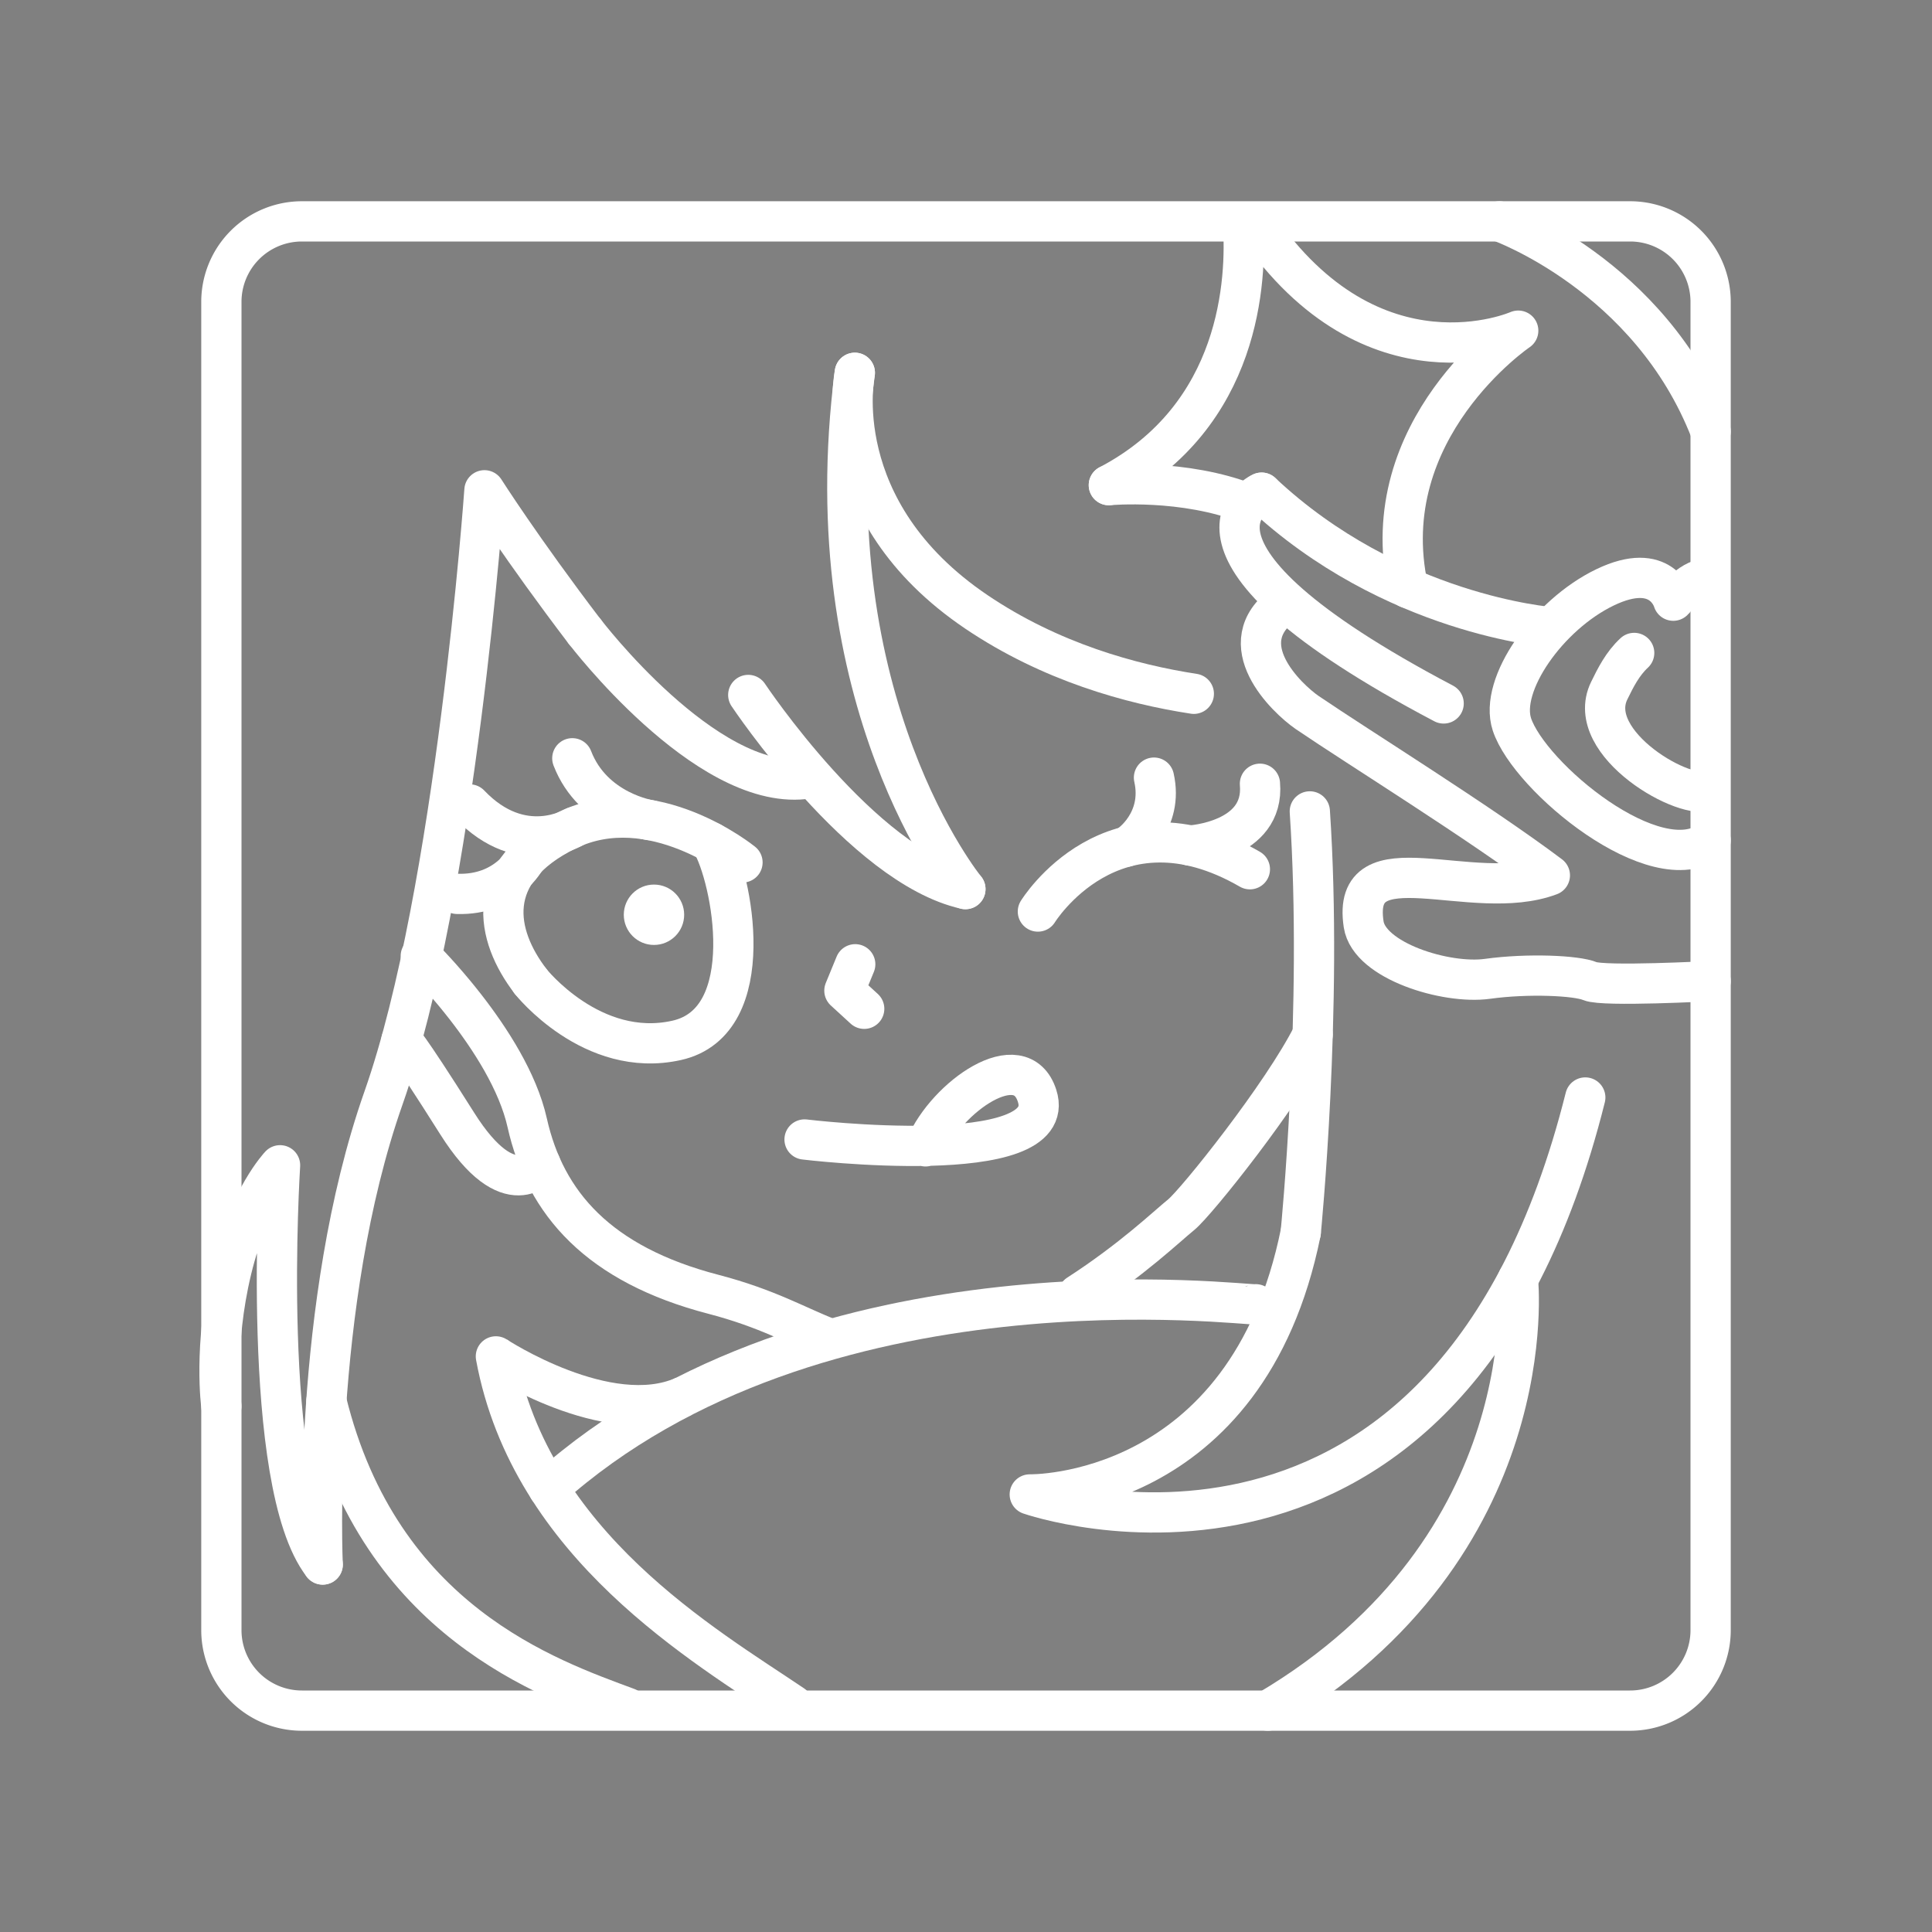 <?xml version="1.0" encoding="UTF-8" standalone="no"?>
<!-- Created with Inkscape (http://www.inkscape.org/) -->

<svg
   width="48"
   height="48"
   viewBox="0 0 48 48"
   version="1.1"
   id="svg5"
   inkscape:version="1.1.1 (3bf5ae0d25, 2021-09-20)"
   sodipodi:docname="genshin_impact.svg"
   xmlns:inkscape="http://www.inkscape.org/namespaces/inkscape"
   xmlns:sodipodi="http://sodipodi.sourceforge.net/DTD/sodipodi-0.dtd"
   xmlns="http://www.w3.org/2000/svg"
   xmlns:svg="http://www.w3.org/2000/svg">
  <rect x="0" y="0" width="48" height="48" fill="#808080" stroke="none"/>
  <sodipodi:namedview
     id="namedview7"
     pagecolor="#505050"
     bordercolor="#eeeeee"
     borderopacity="1"
     inkscape:pageshadow="0"
     inkscape:pageopacity="0"
     inkscape:pagecheckerboard="0"
     inkscape:document-units="px"
     showgrid="false"
     units="px"
     inkscape:object-paths="true"
     inkscape:zoom="16.000001"
     inkscape:cx="15.281249"
     inkscape:cy="19.218749"
     inkscape:window-width="1914"
     inkscape:window-height="1055"
     inkscape:window-x="0"
     inkscape:window-y="19"
     inkscape:window-maximized="1"
     inkscape:current-layer="layer1"
     showguides="false" />
  <defs
     id="defs2">
    <style
       id="style9734">.a{fill:none;stroke:#fff;stroke-linecap:round;stroke-linejoin:round;}</style>
  </defs>
  <g
     inkscape:label="Layer 1"
     inkscape:groupmode="layer"
     id="layer1">
    <path
       style="fill:none;stroke:#ffffff;stroke-width:1;stroke-linecap:round;stroke-linejoin:round;stroke-miterlimit:4;stroke-dasharray:none;stroke-opacity:1"
       d="m 10.454,23.752 c 0,0 0.372,0.363 0.841,0.929 0.084,0.102 0.172,0.211 0.261,0.325 0.618,0.793 1.311,1.859 1.542,2.889 0.449,2.004 1.776,3.52 4.628,4.262 1.35,0.352 2.083,0.793 2.862,1.093 m 6.196,-1.086 c 1.355,-0.876 2.206,-1.697 2.561,-1.984 0.378,-0.306 2.527,-2.994 3.268,-4.477"
       id="path946"
       sodipodi:nodetypes="cssssccsc" />
    <path
       style="fill:none;stroke:#ffffff;stroke-width:1;stroke-linecap:round;stroke-linejoin:round;stroke-miterlimit:4;stroke-dasharray:none;stroke-opacity:1"
       d="m 14.532,15.696 c 0,0 2.984,3.921 5.442,3.66"
       id="path948"
       sodipodi:nodetypes="cc" />
    <path
       style="fill:none;stroke:#ffffff;stroke-width:1;stroke-linecap:round;stroke-linejoin:round;stroke-miterlimit:4;stroke-dasharray:none;stroke-opacity:1"
       d="m 18.59,17.266 c 0,0 2.829,4.249 5.395,4.823"
       id="path950"
       sodipodi:nodetypes="cc" />
    <path
       style="fill:none;stroke:#ffffff;stroke-width:1;stroke-linecap:round;stroke-linejoin:round;stroke-miterlimit:4;stroke-dasharray:none;stroke-opacity:1"
       d="m 23.985,22.089 c 0,0 -3.808,-4.653 -2.747,-12.827"
       id="path952" />
    <path
       style="fill:none;stroke:#ffffff;stroke-width:1;stroke-linecap:round;stroke-linejoin:round;stroke-miterlimit:4;stroke-dasharray:none;stroke-opacity:1"
       d="m 21.238,9.262 c 0,0 -0.721,3.414 3.023,5.942 1.843,1.244 3.843,1.794 5.399,2.033"
       id="path954"
       sodipodi:nodetypes="csc" />
    <path
       style="fill:none;stroke:#ffffff;stroke-width:1;stroke-linecap:round;stroke-linejoin:round;stroke-miterlimit:4;stroke-dasharray:none;stroke-opacity:1"
       d="m 32.317,30.616 c -1.339,6.629 -6.733,6.513 -6.733,6.513 0,0 10.423,3.643 13.802,-9.862"
       id="path1278" />
    <path
       style="fill:none;stroke:#ffffff;stroke-width:1;stroke-linecap:round;stroke-linejoin:round;stroke-miterlimit:4;stroke-dasharray:none;stroke-opacity:1"
       d="m 5.5,34.936 c 0,0 -0.207,-1.485 0.255,-3.401 0.427,-1.77 1.203,-2.584 1.203,-2.584 0,0 -0.507,7.898 1.06,9.919"
       id="path1018"
       sodipodi:nodetypes="cscc" />
    <path
       style="fill:none;stroke:#ffffff;stroke-width:1;stroke-linecap:round;stroke-linejoin:round;stroke-miterlimit:4;stroke-dasharray:none;stroke-opacity:1"
       d="m 8.017,38.87 c 0,0 -0.294,-6.462 1.51,-11.588 1.804,-5.126 2.509,-15.101 2.509,-15.101 0,0 0.918,1.445 2.495,3.516"
       id="path1020"
       sodipodi:nodetypes="cscc" />
    <path
       style="fill:none;stroke:#ffffff;stroke-width:1;stroke-linecap:round;stroke-linejoin:round;stroke-miterlimit:4;stroke-dasharray:none;stroke-opacity:1"
       d="m 22.995,28.481 c 0.525,-1.233 2.363,-2.522 2.771,-1.256 0.6,1.858 -5.777,1.085 -5.777,1.085"
       id="path1135"
       sodipodi:nodetypes="csc" />
    <path
       style="fill:none;stroke:#ffffff;stroke-width:1;stroke-linecap:round;stroke-linejoin:round;stroke-miterlimit:4;stroke-dasharray:none;stroke-opacity:1"
       d="m 42.5,24.375 c 0,0 -2.661,0.143 -2.995,0.002 -0.334,-0.142 -1.545,-0.197 -2.551,-0.058 -1.026,0.141 -2.936,-0.444 -3.074,-1.353 -0.328,-2.155 2.695,-0.492 4.626,-1.218 -1.757,-1.32 -4.737,-3.167 -6.03,-4.046 -0.515,-0.356 -1.934,-1.713 -0.577,-2.692"
       id="path1493"
       sodipodi:nodetypes="ccssccc" />
    <path
       style="fill:none;stroke:#ffffff;stroke-width:1;stroke-linecap:round;stroke-linejoin:round;stroke-miterlimit:4;stroke-dasharray:none;stroke-opacity:1"
       d="m 41.572,14.924 c 0,0 -0.28,-1.013 -1.696,-0.331 -1.416,0.682 -2.637,2.421 -2.313,3.404 0.431,1.308 3.584,3.921 4.937,2.88"
       id="path1497"
       sodipodi:nodetypes="cssc" />
    <path
       style="fill:none;stroke:#ffffff;stroke-width:1;stroke-linecap:round;stroke-linejoin:round;stroke-miterlimit:4;stroke-dasharray:none;stroke-opacity:1"
       d="m 38.523,15.58 c 0,0 -3.941,-0.298 -7.179,-3.34"
       id="path1501" />
    <path
       style="fill:none;stroke:#ffffff;stroke-width:1;stroke-linecap:round;stroke-linejoin:round;stroke-miterlimit:4;stroke-dasharray:none;stroke-opacity:1"
       d="m 27.549,12.053 c 3.287,-1.727 3.427,-5.109 3.333,-6.495 m 0.343,0.037 c 2.886,4.213 6.495,2.62 6.495,2.62 0,0 -3.602,2.441 -2.736,6.396"
       id="path1503"
       sodipodi:nodetypes="ccccc" />
    <path
       style="fill:none;stroke:#ffffff;stroke-width:1;stroke-linecap:round;stroke-linejoin:round;stroke-miterlimit:4;stroke-dasharray:none;stroke-opacity:1"
       d="m 13.431,28.932 c 0,0 -0.765,1.052 -2.071,-1.017 -1.336,-2.118 -1.387,-2.068 -1.387,-2.068"
       id="path1176"
       sodipodi:nodetypes="csc" />
    <path
       style="fill:none;stroke:#ffffff;stroke-width:1;stroke-linecap:round;stroke-linejoin:round;stroke-miterlimit:4;stroke-dasharray:none;stroke-opacity:1"
       d="m 37.713,31.78 c 0,0 0.713,6.629 -6.216,10.72"
       id="path1211"
       sodipodi:nodetypes="cc" />
    <path
       style="fill:none;stroke:#ffffff;stroke-width:1;stroke-linecap:round;stroke-linejoin:round;stroke-miterlimit:4;stroke-dasharray:none;stroke-opacity:1"
       d="m 31.199,32.404 c -0.123,0.062 -10.895,-1.409 -17.572,4.576"
       id="path1246"
       sodipodi:nodetypes="cc" />
    <path
       style="fill:none;stroke:#ffffff;stroke-width:1;stroke-linecap:round;stroke-linejoin:round;stroke-miterlimit:4;stroke-dasharray:none;stroke-opacity:1"
       d="m 27.549,12.053 c 0,0 1.862,-0.173 3.467,0.465"
       id="path1457"
       sodipodi:nodetypes="cc" />
    <path
       style="fill:none;stroke:#ffffff;stroke-width:1;stroke-linecap:round;stroke-linejoin:round;stroke-miterlimit:4;stroke-dasharray:none;stroke-opacity:1"
       d="m 25.786,22.647 c 0,0 1.857,-3.022 5.267,-1.051"
       id="path1608" />
    <path
       style="fill:none;stroke:#ffffff;stroke-width:1;stroke-linecap:round;stroke-linejoin:round;stroke-miterlimit:4;stroke-dasharray:none;stroke-opacity:1"
       d="m 27.975,21.038 c 0.105,-0.026 0.938,-0.644 0.695,-1.718"
       id="path1610" />
    <path
       style="fill:none;stroke:#ffffff;stroke-width:1;stroke-linecap:round;stroke-linejoin:round;stroke-miterlimit:4;stroke-dasharray:none;stroke-opacity:1"
       d="m 29.566,21.007 c 0,0 1.861,-0.105 1.737,-1.535"
       id="path1612" />
    <path
       style="fill:none;stroke:#ffffff;stroke-width:1;stroke-linecap:round;stroke-linejoin:round;stroke-miterlimit:4;stroke-dasharray:none;stroke-opacity:1"
       d="m 18.447,21.427 c 0,0 -2.25,-1.83 -4.357,-0.8 -2.108,1.03 -1.784,2.614 -0.908,3.753"
       id="path1614"
       sodipodi:nodetypes="csc" />
    <path
       style="fill:none;stroke:#ffffff;stroke-width:1;stroke-linecap:round;stroke-linejoin:round;stroke-miterlimit:4;stroke-dasharray:none;stroke-opacity:1"
       d="m 13.066,21.33 c 0,0 -0.471,0.919 -1.709,0.878"
       id="path1616" />
    <path
       style="fill:none;stroke:#ffffff;stroke-width:1;stroke-linecap:round;stroke-linejoin:round;stroke-miterlimit:4;stroke-dasharray:none;stroke-opacity:1"
       d="m 14.273,20.545 c 0,0 -1.301,0.805 -2.603,-0.559"
       id="path1618" />
    <path
       style="fill:none;stroke:#ffffff;stroke-width:1;stroke-linecap:round;stroke-linejoin:round;stroke-miterlimit:4;stroke-dasharray:none;stroke-opacity:1"
       d="m 16.148,20.376 c 0,0 -1.419,-0.211 -1.929,-1.537"
       id="path1620" />
    <path
       style="fill:none;stroke:#ffffff;stroke-width:1;stroke-linecap:round;stroke-linejoin:round;stroke-miterlimit:4;stroke-dasharray:none;stroke-opacity:1"
       d="m 13.181,24.381 c 0,0 1.527,1.936 3.629,1.467 2.102,-0.468 1.371,-4.077 0.861,-4.92"
       id="path1869" />
    <path
       style="fill:none;stroke:#ffffff;stroke-width:1;stroke-linecap:round;stroke-linejoin:round;stroke-miterlimit:4;stroke-dasharray:none;stroke-opacity:1"
       d="m 21.248,23.957 -0.269,0.655 0.492,0.451"
       id="path1871" />
    <circle
       style="fill:#ffffff;stroke:#ffffff;stroke-width:0.458;stroke-linecap:round;stroke-linejoin:round;stroke-miterlimit:4;stroke-dasharray:none;paint-order:markers fill stroke;stop-color:#000000"
       id="path2047"
       cx="16.248"
       cy="22.727"
       r="0.521" />
    <path
       style="fill:none;stroke:#ffffff;stroke-width:1;stroke-linecap:round;stroke-linejoin:miter;stroke-miterlimit:4;stroke-dasharray:none;stroke-opacity:1"
       d="m 31.344,12.24 c -0.005,-0.012 -2.862,1.347 4.523,5.237"
       id="path4394"
       sodipodi:nodetypes="cc" />
    <path
       style="fill:none;stroke:#000000;stroke-width:1;stroke-linecap:butt;stroke-linejoin:miter;stroke-miterlimit:4;stroke-dasharray:none;stroke-opacity:1"
       d="M 30.946,6.176 Z"
       id="path1634" />
    <path
       style="fill:none;stroke:#ffffff;stroke-width:1;stroke-linecap:round;stroke-linejoin:round;stroke-miterlimit:4;stroke-dasharray:none;stroke-opacity:1"
       d="m 12.32,33.699 c 0.867,4.699 5.206,7.195 7.381,8.665 m -4.111,0.068 C 13.621,41.7 9.449,40.277 8.109,34.811"
       id="path3011"
       sodipodi:nodetypes="cccc" />
    <path
       style="fill:none;stroke:#ffffff;stroke-width:1;stroke-linecap:round;stroke-linejoin:miter;stroke-miterlimit:4;stroke-dasharray:none;stroke-opacity:1"
       d="m 42.484,19.628 c -0.552,0.324 -3.145,-1.15 -2.504,-2.467 0.161,-0.331 0.335,-0.674 0.621,-0.939"
       id="path5540"
       sodipodi:nodetypes="csc" />
    <path
       class="a"
       d="m 40.5,5.5 h -33 a 2,2 0 0 0 -2,2 v 33 a 2,2 0 0 0 2,2 h 33 a 2,2 0 0 0 2,-2 v -33 a 2,2 0 0 0 -2,-2 z"
       id="path9738"
       style="stroke-width:1;stroke-miterlimit:4;stroke-dasharray:none" />
    <path
       style="fill:none;stroke:#ffffff;stroke-width:1px;stroke-linecap:round;stroke-linejoin:miter;stroke-opacity:1"
       d="m 37.253,5.5 c 0,0 3.742,1.327 5.247,5.218"
       id="path11303"
       sodipodi:nodetypes="cc" />
    <path
       style="fill:none;stroke:#ffffff;stroke-width:1px;stroke-linecap:round;stroke-linejoin:miter;stroke-opacity:1"
       d="m 32.317,30.616 c 0,0 0.554,-5.567 0.225,-10.457"
       id="path12045"
       sodipodi:nodetypes="cc" />
    <path
       style="fill:none;stroke:#ffffff;stroke-width:1px;stroke-linecap:butt;stroke-linejoin:miter;stroke-opacity:1"
       d="m 41.572,14.924 c 0,0 0.506,-0.617 0.897,-0.541"
       id="path3158" />
    <path
       style="fill:none;stroke:#ffffff;stroke-width:1px;stroke-linecap:butt;stroke-linejoin:miter;stroke-opacity:1"
       d="m 12.32,33.699 c 0,0 2.781,1.828 4.664,0.995"
       id="path1145" />
  </g>
</svg>
